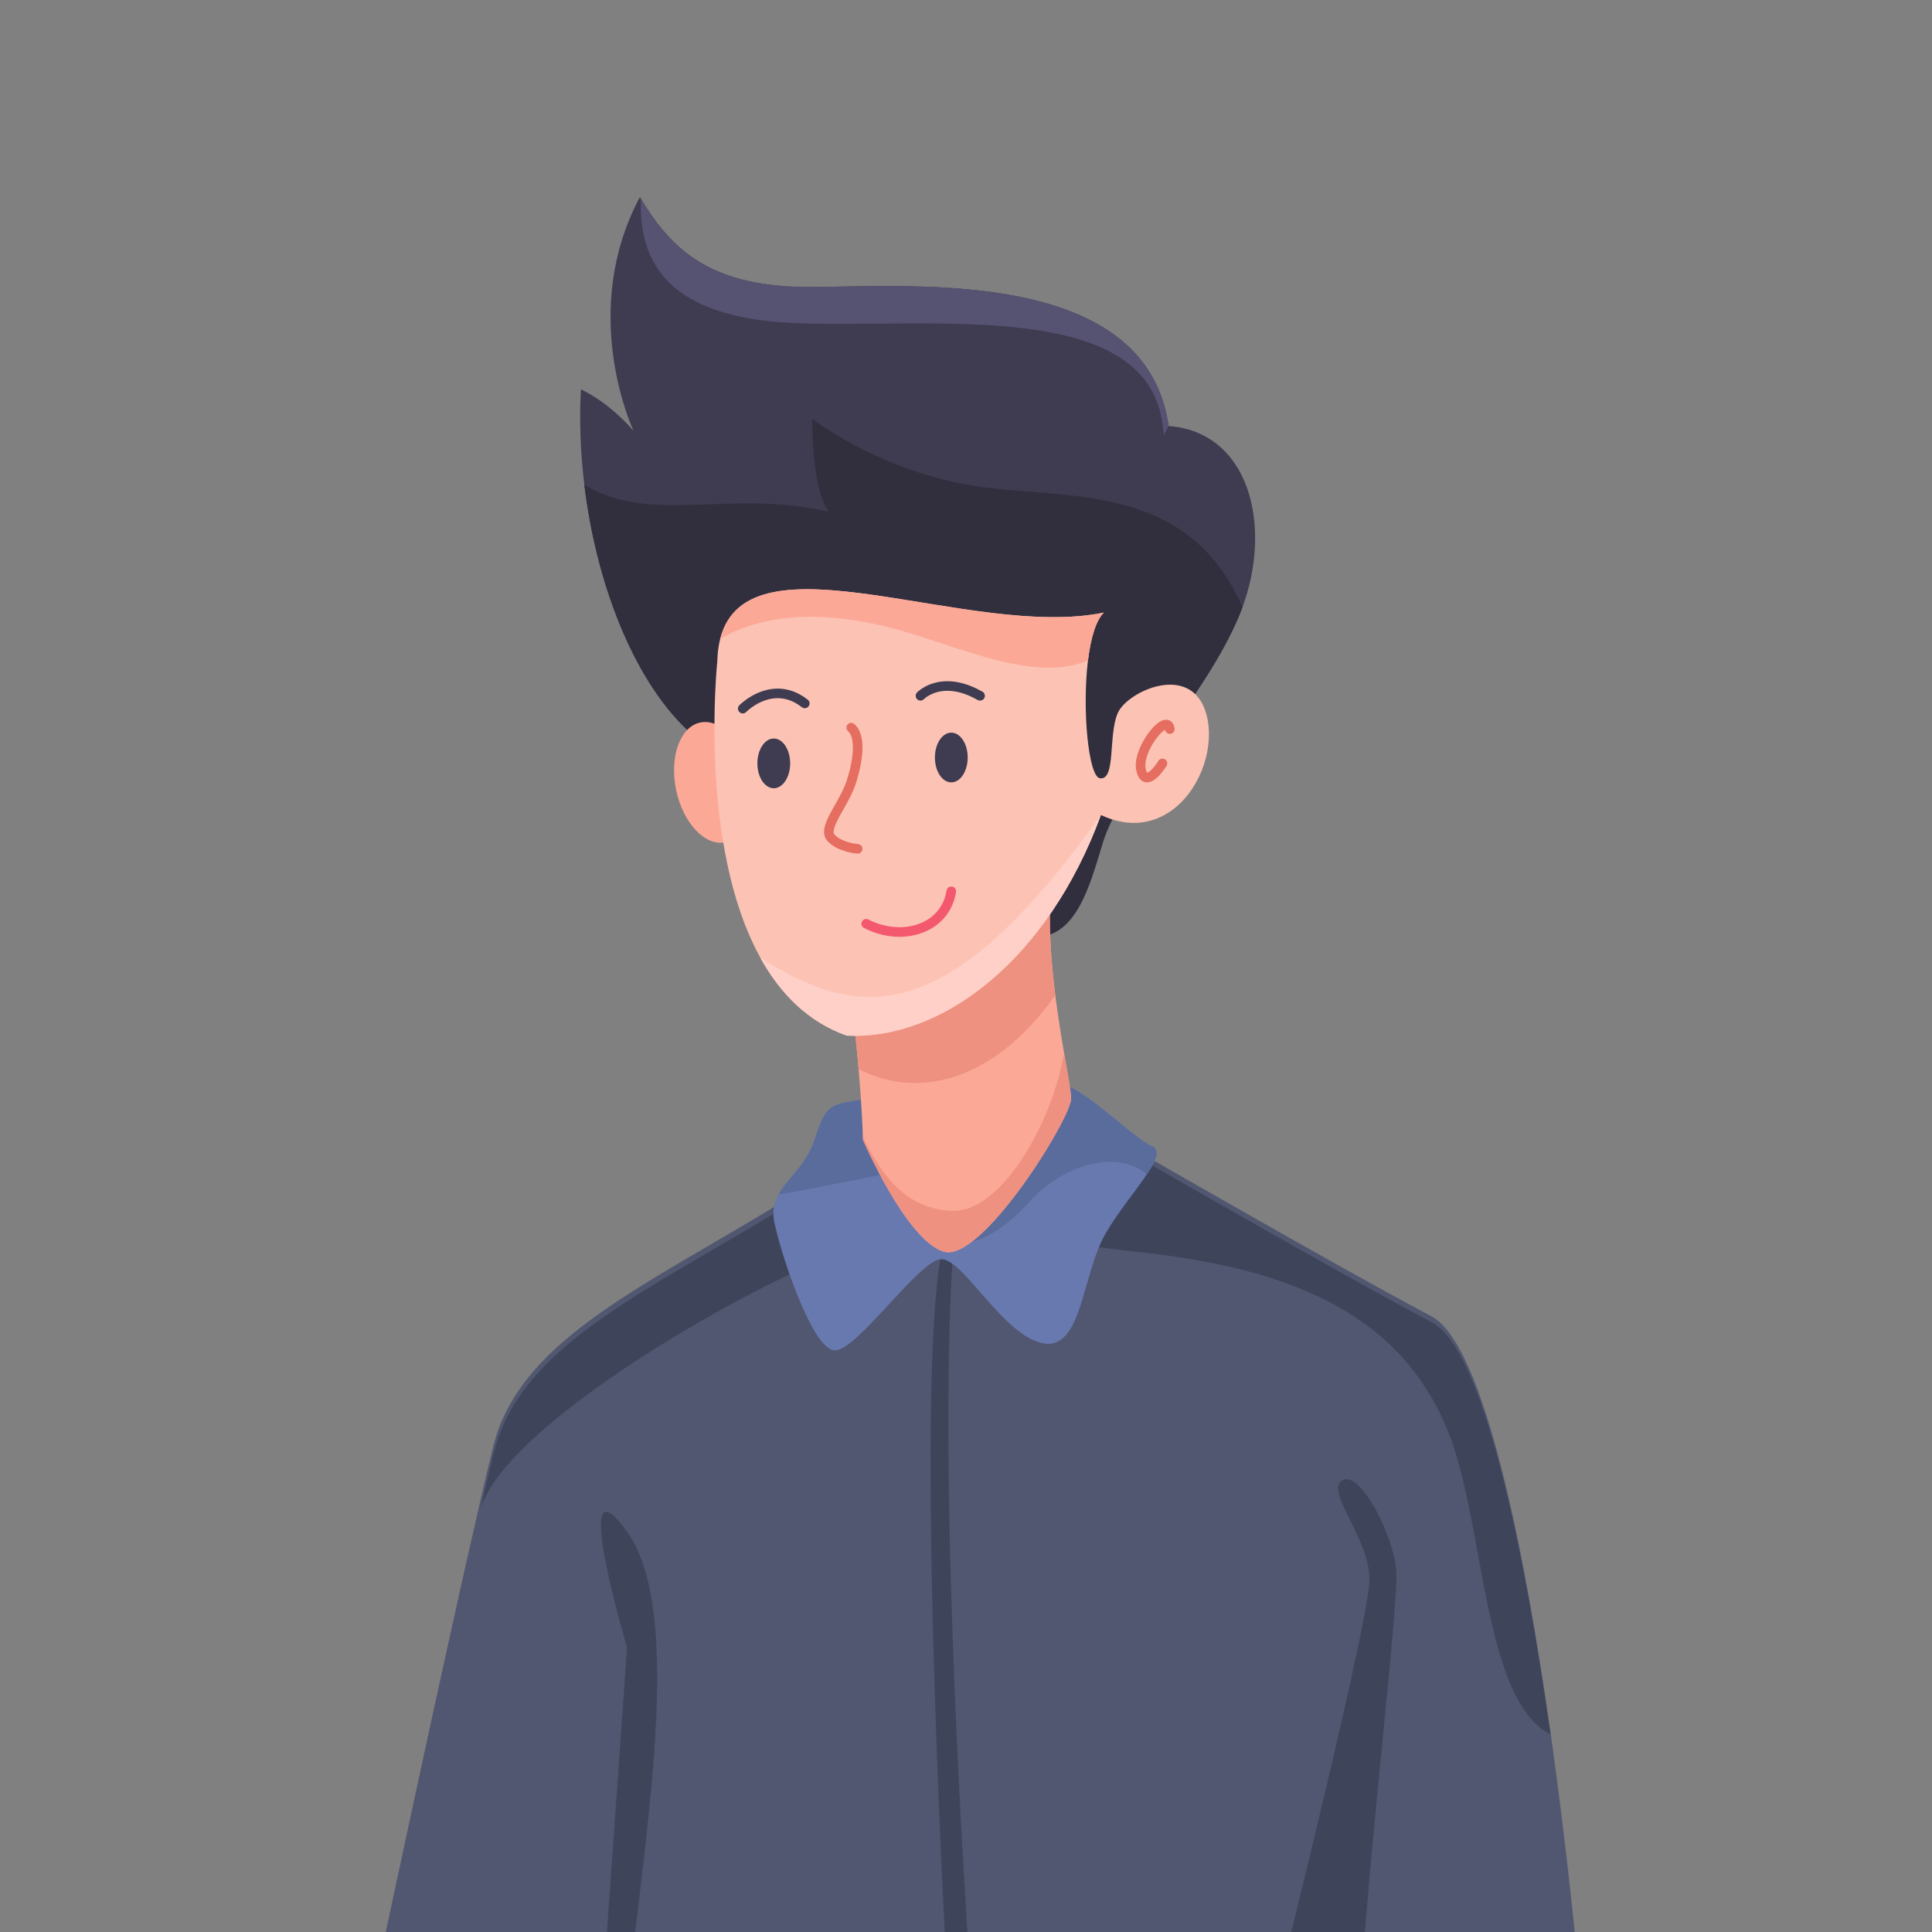 <?xml version="1.0" encoding="UTF-8" standalone="no"?>
<!DOCTYPE svg PUBLIC "-//W3C//DTD SVG 1.1//EN" "http://www.w3.org/Graphics/SVG/1.1/DTD/svg11.dtd">
<svg version="1.1" xmlns="http://www.w3.org/2000/svg" xmlns:xlink="http://www.w3.org/1999/xlink" preserveAspectRatio="xMidYMid meet" viewBox="0 0 640 640" width="640" height="640"><rect x="0" y="0" width="640" height="640" fill="#808080" stroke="none"/><defs><path d="M812.47 196.93C818.43 197.64 821.74 198.03 822.4 198.11C822.4 198.11 823.21 204.34 819.52 204C815.83 203.67 812.47 196.93 812.47 196.93" id="c9ABll9iL"></path><path d="M-28.3 736.51C-30.94 762.04 -87.21 815.8 -87.21 815.8C-91.73 816.48 -114.35 819.9 -155.06 826.04C-157.5 826.41 -158.85 826.61 -159.12 826.65C-159.12 826.65 -159.86 826.38 -161.2 825.88C-174.36 820.92 -245.2 793.3 -234.35 776.7C-222.4 758.41 -224.53 757.59 -236.14 736.17C-238.44 731.9 -239.92 728.55 -240.71 725.77C-243.95 714.51 -236.28 712.45 -228.45 697.63C-218.7 679.14 -228.47 671.05 -230.97 632.99C-231.03 631.99 -231.08 631.01 -231.07 630.05C-231.48 594.01 -194.1 577.02 -170.44 583.97C-169.13 568.43 -146.02 556.06 -112.15 562.8C-78.28 569.54 -83.6 611.85 -69.25 620.25C-54.91 628.65 -60.26 653.46 -48.08 668.55C-42.75 675.15 -37.78 684.12 -34.12 694.24C-30.98 702.84 -28.82 712.27 -28.11 721.84C-27.75 726.73 -27.8 731.65 -28.3 736.51" id="fo6sNQT0c"></path><path d="M-28.3 736.51C-30.94 762.04 -87.21 815.8 -87.21 815.8C-91.73 816.48 -114.35 819.9 -155.06 826.04C-158.75 825.94 -160.79 825.89 -161.2 825.88C-174.36 820.92 -245.2 793.3 -234.35 776.7C-222.4 758.41 -224.53 757.59 -236.14 736.17C-238.44 731.9 -239.92 728.55 -240.71 725.77C-213.33 716.16 -199.86 666.34 -199.86 666.34C-190.04 665.31 -111.47 657.08 -101.65 656.05C-101.65 656.05 -117.06 676.91 -84.75 691.25C-52.44 705.58 -41.95 689.15 -31.71 715.42C-30.78 717.81 -29.56 719.94 -28.11 721.84C-27.75 726.73 -27.8 731.65 -28.3 736.51" id="clJlHYd3m"></path><path d="M25.32 1047.17C25.32 1047.17 25.02 1047.48 24.44 1048.04C18.5 1053.86 -17.15 1087.44 -62.28 1101.01C-111.79 1115.91 -89.37 1115.11 -145.38 1095.89C-170.5 1087.27 -184.51 1075.57 -192.32 1065.28C-193.3 1064 -194.18 1062.73 -194.98 1061.49C-198.39 1056.19 -200.2 1051.45 -201.16 1048C-202.15 1044.35 -202.2 1042.13 -202.2 1042.13C-202.59 1041.25 -204.53 1036.9 -208.01 1029.06L-215.71 1011.69L-224.07 992.87L-231.77 975.51C-235.42 967.31 -237.44 962.76 -237.85 961.85C-237.85 961.85 -237.9 959.9 -238.07 956.53C-238.29 952.42 -238.66 946.16 -239.31 938.66C-239.82 932.82 -240.48 926.24 -241.36 919.33C-242.08 913.56 -242.96 907.55 -244.01 901.57C-245.16 895.05 -246.52 888.56 -248.12 882.42C-249.75 876.07 -251.67 870.1 -253.88 864.89C-258.35 854.39 -264.03 846.96 -271.25 845.6C-272.16 845.44 -244.08 785.13 -227.35 760.13C-214.28 740.57 -190.19 749.05 -167.92 754.65C-161.72 756.23 -155.65 757.56 -150.01 758.01C-148 757.5 -131.84 753.44 -129.82 752.94C-129.82 752.94 -122.02 744.97 -100.16 739.6C-91.35 737.44 -80.27 735.71 -66.51 735.07C-47.14 734.19 -28.44 784.93 -13.03 845.75C-11.57 851.54 -10.13 857.43 -8.72 863.38C-7.21 869.71 -5.75 876.11 -4.33 882.51C-3.03 888.4 -1.75 894.3 -0.51 900.19C0.85 906.61 2.15 913.02 3.42 919.36C4.6 925.34 5.76 931.25 6.87 937.07C8.12 943.6 9.31 950 10.45 956.25C11.28 960.81 12.08 965.27 12.85 969.63C13.1 971.09 13.37 972.56 13.62 973.99C14.79 980.72 15.89 987.15 16.9 993.21C17.96 999.56 18.94 1005.51 19.8 1010.96C20.99 1018.35 22 1024.82 22.81 1030.19C24.45 1040.93 25.32 1047.17 25.32 1047.17" id="d6zNKYhGn"></path><path d="M-123.06 799.97C-154.71 800.52 -166.83 780.38 -167.4 755.17C-161.21 756.73 -155.13 758.07 -149.49 758.52C-147.47 758.02 -131.33 753.96 -129.31 753.45C-129.31 753.45 -121.5 745.48 -99.64 740.11C-92.17 757.79 -93.13 799.48 -123.06 799.97" id="fYkQrE3t2"></path><path d="M-131.5 787.34C-150.51 786.06 -155.04 765.32 -155.04 765.32C-155.04 765.32 -155.43 752.04 -158.11 738.93C-159.18 733.73 -160.61 728.54 -162.53 724.21C-160 723.49 -147.33 719.88 -124.54 713.38C-121.26 712.44 -119.44 711.92 -119.07 711.82C-119.03 712.67 -118.89 713.76 -118.71 715.07C-117.98 719.92 -116.33 727.5 -114.65 734.77C-112.14 745.44 -109.54 755.5 -109.54 755.5C-109.54 755.5 -112.52 788.62 -131.5 787.34" id="a7yM5oh4L"></path><path d="M-114.65 734.77C-123.59 746.33 -136.34 747.27 -158.11 738.93C-159.18 733.73 -160.61 728.54 -162.53 724.21C-158.73 723.13 -128.34 714.46 -124.54 713.38C-122.44 713.87 -120.48 714.41 -118.71 715.07C-117.98 719.92 -116.33 727.5 -114.65 734.77" id="f1jeduIPRE"></path><path d="M-184.7 692.72C-185.39 699.44 -190.93 704.37 -197.05 703.73C-203.18 703.1 -207.59 697.14 -206.89 690.42C-206.19 683.7 -200.66 678.77 -194.53 679.41C-188.41 680.04 -184 686 -184.7 692.72" id="b3euzKCfR4"></path><path d="M-90.29 674.68C-90.98 681.4 -96.52 686.33 -102.64 685.69C-108.77 685.06 -113.18 679.1 -112.48 672.38C-111.78 665.67 -106.25 660.74 -100.12 661.37C-93.99 662.01 -89.59 667.97 -90.29 674.68" id="b2ee0DmTwJ"></path><path d="M-109.71 701.65C-115.9 715.18 -124.76 725.61 -133.75 730.98C-139.04 734.15 -144.35 735.59 -149.19 734.89C-174.42 731.25 -187.19 711.27 -193.59 693.82C-197.32 683.67 -198.89 674.37 -199.51 669.63C-199.78 667.54 -199.86 666.34 -199.86 666.34C-199.86 666.34 -183.78 659.4 -178.4 643.06C-170.18 649.74 -127.43 655.4 -103.26 644.38C-98.95 665.7 -102.48 685.81 -109.71 701.65" id="cWHc02vGV"></path><path d="M-109.71 701.65C-105.8 684.79 -103.46 664.62 -106.99 660.95C-112.54 655.19 -171.81 655.73 -171.81 655.73C-171.81 655.73 -185.28 664.88 -199.51 669.63C-199.78 667.54 -199.86 666.34 -199.86 666.34C-199.86 666.34 -183.78 659.4 -178.4 643.06C-170.18 649.74 -127.43 655.4 -103.26 644.38C-98.95 665.7 -102.48 685.81 -109.71 701.65" id="bCN6WcnCb"></path><path d="M-165.76 680.59C-165.37 683.77 -166.82 686.56 -169 686.83C-171.17 687.09 -173.24 684.72 -173.63 681.54C-174.01 678.35 -172.56 675.56 -170.39 675.3C-168.22 675.03 -166.15 677.4 -165.76 680.59" id="b2SEoxPJ99"></path><path d="M-123.04 673.1C-122.65 676.29 -124.1 679.08 -126.28 679.35C-128.45 679.61 -130.52 677.24 -130.91 674.06C-131.3 670.87 -129.85 668.08 -127.67 667.82C-125.5 667.55 -123.43 669.92 -123.04 673.1" id="a1qMG5xWD"></path><path d="M-148.94 674.39C-148.95 674.62 -148.95 674.85 -148.95 675.08C-148.96 677.1 -148.51 678.77 -147.82 680.16C-146.79 682.24 -145.25 683.67 -143.95 684.92C-143.31 685.54 -142.72 686.12 -142.26 686.69C-141.81 687.26 -141.5 687.81 -141.34 688.39C-141.22 688.87 -141.17 689.32 -141.17 689.75C-141.16 691.1 -141.71 692.28 -142.45 693.12C-143.18 693.96 -144.12 694.4 -144.68 694.38C-144.69 694.38 -144.79 694.38 -144.81 694.38C-145.3 694.32 -145.74 694.68 -145.79 695.18C-145.84 695.67 -145.49 696.11 -144.99 696.16C-144.96 696.16 -144.71 696.18 -144.68 696.18C-143.37 696.16 -142.11 695.43 -141.1 694.3C-140.1 693.18 -139.37 691.59 -139.37 689.75C-139.37 689.17 -139.44 688.56 -139.61 687.94C-139.93 686.73 -140.64 685.76 -141.44 684.9C-142.65 683.59 -144.1 682.43 -145.22 680.96C-146.33 679.47 -147.15 677.72 -147.16 675.08C-147.16 674.88 -147.15 674.68 -147.14 674.47C-147.12 673.98 -147.5 673.56 -148 673.53C-148.49 673.51 -148.91 673.89 -148.94 674.39" id="cgllwM9Qx"></path><path d="M-178.61 670.9C-178.61 670.9 -178.61 670.9 -178.61 670.89C-178.55 670.78 -177.74 669.45 -176.3 668.19C-174.86 666.92 -172.83 665.73 -170.26 665.73C-169.85 665.73 -169.41 665.76 -168.97 665.83C-168.48 665.9 -168.02 665.56 -167.95 665.07C-167.88 664.58 -168.21 664.13 -168.7 664.05C-169.24 663.97 -169.76 663.94 -170.26 663.94C-173.51 663.94 -176 665.48 -177.65 666.98C-179.29 668.48 -180.14 669.96 -180.17 670.01C-180.42 670.44 -180.27 670.99 -179.84 671.23C-179.41 671.48 -178.86 671.33 -178.61 670.9" id="a259m5XJsW"></path><path d="M-133.94 660.15L-134.17 659.96L-133.95 660.15L-133.94 660.15L-134.17 659.96C-134.04 660.08 -133.96 660.14 -133.95 660.15C-133.93 660.14 -133.48 659.62 -132.63 659.11C-131.78 658.61 -130.55 658.12 -128.93 658.12C-127.28 658.12 -125.2 658.62 -122.66 660.24C-122.24 660.51 -121.69 660.38 -121.42 659.96C-121.15 659.55 -121.28 658.99 -121.69 658.72C-124.47 656.96 -126.91 656.32 -128.93 656.32C-130.99 656.32 -132.58 656.98 -133.65 657.63C-134.72 658.29 -135.27 658.94 -135.32 659C-135.64 659.38 -135.59 659.94 -135.21 660.26C-134.83 660.58 -134.26 660.53 -133.94 660.15" id="a1FC2Ll2sX"></path><path d="M-147.55 715.35C-146.72 715.42 -145.92 715.46 -145.15 715.46C-141.02 715.46 -137.7 714.49 -135.28 713.1C-134.08 712.4 -133.1 711.6 -132.35 710.72C-131.62 709.85 -131.09 708.9 -130.92 707.84C-130.76 706.86 -131.43 705.94 -132.41 705.79C-133.39 705.63 -134.31 706.3 -134.46 707.27C-134.49 707.46 -134.66 707.9 -135.09 708.4C-135.73 709.16 -136.91 710.05 -138.6 710.72C-140.28 711.39 -142.47 711.87 -145.15 711.87C-145.82 711.87 -146.52 711.84 -147.24 711.77C-148.23 711.69 -149.1 712.42 -149.19 713.41C-149.27 714.4 -148.54 715.27 -147.55 715.35" id="bAKV26PWp"></path><path d="M-133.75 730.98C-139.04 734.15 -144.35 735.59 -149.19 734.89C-174.42 731.25 -187.19 711.27 -193.59 693.82C-188.68 696.26 -179.39 714.84 -166.52 722.64C-157.69 728 -145.35 731.78 -133.75 730.98" id="dMp4OEvzr"></path><path d="M-233.27 642.41C-232.99 646.61 -232.83 648.94 -232.8 649.41C-233.17 647.06 -233.33 644.73 -233.27 642.41" id="e23LRqJb9l"></path><path d="M-34.12 694.24C-36.99 689.2 -41.72 682.79 -48.97 677.97C-62.89 668.73 -63.99 651.68 -65.85 638.58C-67.72 625.48 -84.98 629.69 -83.94 617.36C-82.89 605.01 -92.71 577.49 -116.31 570.68C-139.92 563.84 -161.65 582.33 -166.53 594.5C-189.64 584.09 -222.37 603.79 -231.07 630.05C-231.48 594.01 -194.1 577.02 -170.44 583.97C-169.13 568.43 -146.02 556.06 -112.15 562.8C-78.28 569.54 -83.6 611.85 -69.25 620.25C-54.91 628.65 -60.26 653.46 -48.08 668.55C-42.75 675.15 -37.78 684.12 -34.12 694.24" id="a11DaZDVQG"></path><path d="M-247.6 882.93C-247.6 882.93 -247.6 882.93 -247.6 882.93C-249.24 876.58 -251.15 870.61 -253.37 865.4C-229.28 863.49 -36.6 848.17 -12.51 846.26C-11.05 852.05 -9.61 857.94 -8.2 863.9C-24.16 865.16 -103.96 871.51 -247.6 882.93" id="a17Z51DbET"></path><path d="M-240.84 919.84C-240.84 919.84 -240.84 919.84 -240.84 919.84C-241.56 914.07 -242.44 908.06 -243.5 902.08C-219.53 900.18 -27.78 884.93 -3.82 883.02C-2.51 888.91 -1.23 894.81 0.01 900.7C-16.05 901.97 -96.33 908.35 -240.84 919.84" id="aN1Mi4a3T"></path><path d="M-237.55 957.04C-237.55 957.04 -237.55 957.04 -237.55 957.04C-237.77 952.93 -238.14 946.67 -238.79 939.17C-214.52 937.24 -20.34 921.8 3.94 919.87C5.12 925.85 6.28 931.76 7.39 937.58C-8.94 938.88 -90.59 945.37 -237.55 957.04" id="a1pGbBp5Bq"></path><path d="M-223.56 993.38L-223.56 993.38L-231.25 976.02C-85.92 964.47 -5.18 958.05 10.97 956.76C11.8 961.32 12.59 965.78 13.37 970.14C13.62 971.6 13.89 973.07 14.14 974.5C-1.71 975.76 -80.94 982.05 -223.56 993.38" id="auUybn8u"></path><path d="M-207.49 1029.57L-207.49 1029.57L-215.19 1012.2C-75.63 1001.12 1.91 994.96 17.42 993.73C18.48 1000.07 19.45 1006.02 20.32 1011.47C5.13 1012.67 -70.8 1018.71 -207.49 1029.57" id="a1D8FIFhIR"></path><path d="M-191.8 1065.79C-191.8 1065.79 -191.8 1065.79 -191.8 1065.79C-192.79 1064.51 -193.67 1063.24 -194.46 1062C-197.87 1056.7 -199.69 1051.96 -200.64 1048.51C-178.25 1046.73 0.93 1032.48 23.33 1030.7C24.97 1041.44 25.84 1047.68 25.84 1047.68C25.84 1047.68 25.54 1047.99 24.96 1048.55C24.96 1048.55 24.96 1048.55 24.96 1048.55L-191.8 1065.79" id="b1oMCNtEeN"></path><path d="M1054.68 662.3C890.63 662.3 799.49 662.3 781.26 662.3C781.26 662.3 780.47 657.74 779.74 649.4C779.59 647.55 779.43 645.5 779.29 643.28C778.98 638.59 778.71 633.09 778.61 626.88C778.57 624.91 778.54 622.87 778.54 620.75C778.53 615.68 778.61 610.2 778.83 604.36C778.91 602.36 779.01 600.32 779.13 598.24C779.39 593.03 779.78 587.56 780.29 581.85C780.47 579.83 780.67 577.78 780.88 575.72C781 574.59 781.12 573.45 781.26 572.32C784.64 542.26 789.85 515.6 802.89 495.88C807.36 489.1 812.76 483.14 819.33 478.15C828.24 471.36 839.29 466.35 853.12 463.46C860.31 463.97 917.81 468.11 924.99 468.63C946.27 461.41 966.5 466.37 982.63 480.17C993.84 489.75 1003.06 503.62 1009.26 520.63C1009.96 522.56 1010.69 524.64 1011.47 526.81C1016.17 540.14 1021.94 557.7 1027.72 575.72C1028.37 577.76 1029.02 579.79 1029.68 581.85C1031.43 587.33 1033.18 592.85 1034.87 598.24C1035.52 600.31 1036.16 602.34 1036.8 604.36C1038.57 610.03 1040.29 615.53 1041.92 620.75C1042.57 622.84 1043.2 624.9 1043.82 626.88C1045.69 632.93 1047.39 638.47 1048.87 643.28C1049.55 645.47 1050.18 647.53 1050.75 649.4C1053.2 657.44 1054.68 662.3 1054.68 662.3" id="aqp4nULWd"></path><path d="M817.59 662.3C795.79 662.3 783.68 662.3 781.26 662.3C781.26 662.3 780.47 657.74 779.74 649.4C779.59 647.55 779.43 645.5 779.29 643.28C778.98 638.59 778.71 633.09 778.61 626.88C778.57 624.91 778.54 622.87 778.54 620.75C778.53 615.68 778.61 610.2 778.83 604.36C778.91 602.36 779.01 600.32 779.13 598.24C779.39 593.03 779.78 587.56 780.29 581.85C780.47 579.83 780.67 577.78 780.88 575.72C781 574.59 781.12 573.45 781.26 572.32C784.64 542.26 789.85 515.6 802.89 495.88C807.36 489.1 812.76 483.14 819.33 478.15C804.09 520.29 802.74 609.35 817.59 662.3" id="e1vH3N5zTu"></path><path d="M1054.68 662.3C1048.64 662.3 1045.29 662.3 1044.62 662.3C1031.51 642.84 1022.66 591.7 1015.28 568.58C1007.71 544.86 1005.07 523.92 1011.47 526.81C1027.13 571.26 1054.68 662.3 1054.68 662.3" id="c3KfufV8HB"></path><path d="M967.4 229.44C926.51 213.05 911.9 250.7 908.28 251.28C904.04 251.96 888.55 236.31 868.65 244.65C848.76 252.97 831.71 277.38 834.99 301.78C817.47 266.24 861.86 214.89 908.28 235.13C912.51 220.03 946.33 215.35 967.4 229.44" id="dKQAMqz08"></path><path d="M807.26 581.85C791.08 581.85 782.08 581.85 780.29 581.85C780.47 579.83 780.67 577.78 780.88 575.72C783.51 575.72 804.54 575.72 807.17 575.72C807.19 577.76 807.22 579.8 807.26 581.85" id="b25d3EVfk"></path><path d="M1029.68 581.85C1023.28 581.85 1019.72 581.85 1019.01 581.85C1018.46 579.71 1017.91 577.66 1017.38 575.72C1018.41 575.72 1026.68 575.72 1027.72 575.72C1028.37 577.76 1029.02 579.79 1029.68 581.85" id="ag6aG8mpr"></path><path d="M1036.7 604.03L1036.8 604.36L1036.7 604.03L1036.59 603.7L1036.49 603.37L1036.39 603.04L1036.49 603.37L1036.59 603.7L1036.7 604.03Z" id="aBwVebCcf"></path><path d="M808.33 604.36C790.63 604.36 780.8 604.36 778.83 604.36C778.91 602.36 779.01 600.32 779.13 598.24C782.01 598.24 805.05 598.24 807.93 598.24C808.05 600.29 808.18 602.33 808.33 604.36" id="abNrS08ex"></path><path d="M1036.8 604.36C1029.49 604.36 1025.43 604.36 1024.62 604.36C1024.11 602.3 1023.6 600.26 1023.11 598.24C1024.28 598.24 1033.69 598.24 1034.87 598.24C1035.38 599.86 1035.88 601.46 1036.38 603.04C1036.52 603.48 1036.66 603.92 1036.8 604.36" id="b8TyfDE1U"></path><path d="M887.66 627.56L887.71 627.75L888.13 629.08L888.6 630.58L888.13 629.08L887.71 627.75L887.65 627.56L887.18 626.01L886.69 624.46L886.69 624.46L887.18 626.02L887.66 627.56Z" id="fpM8SylQL"></path><path d="M810.61 626.88L778.61 626.88C778.61 626.88 778.61 626.88 778.61 626.88C778.57 624.91 778.54 622.87 778.54 620.75C781.67 620.75 806.72 620.75 809.86 620.75C810.09 622.81 810.34 624.85 810.61 626.88" id="d75j8sggg"></path><path d="M844.17 662.3C844.95 618.53 855.69 558.06 851.28 548.73C866.51 563.25 855.52 570.51 856.25 614.49C856.61 635.59 858.01 651.26 859.97 662.3C858.91 662.3 853.65 662.3 844.17 662.3" id="d1fKlunApJ"></path><path d="M1043.82 626.88C1035.86 626.88 1031.44 626.88 1030.56 626.88C1029.98 624.86 1029.41 622.81 1028.85 620.75C1030.16 620.75 1040.61 620.75 1041.92 620.75C1042.56 622.84 1043.2 624.89 1043.81 626.88" id="a1RhSEspqC"></path><path d="M1035.86 643.6L1035.92 643.75L1035.98 643.91L1036.04 644.07L1036.09 644.23L1036.15 644.39L1036.21 644.54L1036.26 644.7L1036.32 644.86L1036.38 645.01L1036.44 645.17L1036.5 645.33L1036.55 645.48L1036.61 645.64L1036.67 645.79L1036.73 645.95L1036.79 646.1L1036.84 646.25L1036.9 646.41L1036.96 646.56L1037.02 646.71L1037.08 646.87L1037.14 647.02L1037.19 647.17L1037.25 647.32L1037.31 647.47L1037.37 647.62L1037.43 647.77L1037.49 647.92L1037.55 648.07L1037.61 648.22L1037.66 648.37L1037.72 648.52L1037.78 648.67L1037.84 648.82L1037.9 648.96L1037.96 649.11L1038.02 649.26L1038.08 649.4L814.44 649.4L814.41 649.25L814.38 649.1L814.34 648.95L814.31 648.8L814.28 648.65L814.25 648.5L814.22 648.35L814.18 648.2L814.15 648.04L814.12 647.89L814.09 647.74L814.06 647.59L814.03 647.44L814 647.28L813.97 647.13L813.94 646.98L813.9 646.83L813.87 646.67L813.84 646.52L813.81 646.37L813.78 646.21L813.75 646.06L813.72 645.91L813.69 645.75L813.66 645.6L813.63 645.44L813.6 645.29L813.57 645.14L813.54 644.98L813.51 644.83L813.48 644.67L813.45 644.52L813.42 644.36L813.39 644.21L813.36 644.05L813.33 643.9L813.3 643.74L813.27 643.59L813.24 643.43L813.21 643.28L1035.75 643.28L1035.81 643.44L1035.86 643.6Z" id="avppNmLVf"></path><path d="M1019.01 581.85C891.96 581.85 821.38 581.85 807.26 581.85C807.22 579.8 807.19 577.76 807.17 575.72C828.19 575.72 996.36 575.72 1017.38 575.72C1017.91 577.66 1018.46 579.71 1019.01 581.85" id="g2AKHEm7bo"></path><path d="M982.63 480.17C962.7 479.52 942.68 496.02 917.97 503.39C881.46 514.27 854.94 477.1 847.68 473.01C842.06 469.85 826.59 475.9 802.89 495.88C813.44 479.89 829.12 468.47 853.12 463.46C860.31 463.97 917.81 468.11 924.99 468.63C946.27 461.41 966.5 466.37 982.63 480.17" id="g1aTLvAaO4"></path><path d="M903.26 494.44C883.04 493.27 864.73 482.05 856.4 472.24C855.02 470.62 853.92 469.05 853.12 467.57C847.46 457.02 855.4 456.69 869.01 442.74C873.36 442.74 908.17 442.74 912.53 442.74C912.53 442.74 921.77 454 929.03 463.06C932.09 466.88 934.81 470.32 936.33 472.33C941.43 479.13 926.81 495.8 903.26 494.44" id="e1awjIdtTz"></path><path d="M929.03 463.06C924.15 491.94 895.6 479.68 885.31 474.21C876.55 469.53 868.02 467.45 856.4 472.24C855.02 470.62 853.92 469.05 853.12 467.57C847.46 457.02 855.4 456.69 869.01 442.74C873.36 442.74 908.17 442.74 912.53 442.74C912.53 442.74 921.77 454 929.03 463.06" id="b3xymU4Hf0"></path><path d="M1006.73 326.61C998.05 348.71 971.03 346.16 971.03 346.16C965.42 347.32 937.38 353.1 886.91 363.5L879.2 381.19L871.03 383.68L859.7 378.24C851.6 368.03 847.11 362.36 846.21 361.23C834.24 363.13 812.24 330.5 824.03 311.17C826.32 307.43 829.86 304.18 834.99 301.78C817.47 266.24 861.86 214.89 908.28 235.13C912.51 220.03 946.33 215.35 967.4 229.44C979.35 237.43 987.2 251.46 983.27 273.05C988.9 271.93 994.3 274.94 998.71 280.27C1007.71 291.15 1012.55 311.76 1006.73 326.61" id="b1jKycy81I"></path><path d="M1006.73 326.61C998.05 348.71 971.03 346.16 971.03 346.16C965.42 347.32 937.38 353.1 886.91 363.5L879.2 381.19L871.03 383.68L859.7 378.24C851.6 368.03 847.11 362.36 846.21 361.23C834.24 363.13 812.24 330.5 824.03 311.17C836.72 336.44 861.51 322.85 861.51 322.85C861.51 322.85 879.2 331.35 894.61 324.64C910.04 317.94 912.53 288.81 912.53 288.81C912.53 288.81 977.58 315.11 998.71 280.27C1007.71 291.15 1012.55 311.76 1006.73 326.61" id="imkoNhGXf"></path><path d="M924.13 458.45C924.5 461.61 924.99 463.48 924.99 463.48C924.99 463.48 921.37 476.64 908.28 475.96C895.2 475.29 868.54 460.09 867.64 453.97C867.48 452.91 867.65 450.98 868.04 448.42C868.96 442.19 871.14 432.26 872.91 422.39C874.59 412.95 875.9 403.56 875.35 397.51C881.18 399.78 927.79 417.91 933.61 420.18C928.87 426.75 926.29 433.58 924.97 439.81C923.36 447.41 923.62 454.13 924.13 458.45" id="b4ZerFyCE"></path><path d="M933.61 420.18C928.87 426.75 926.29 433.58 924.97 439.81C911.54 441.52 894.69 434.87 872.91 422.39C874.59 412.95 875.9 403.56 875.35 397.51C879.23 399.02 898.65 406.58 933.61 420.18" id="eiloSR02J"></path><path d="M931.57 431.18C920.31 431.21 910.49 428.33 902.14 424.03C878.41 411.84 866.51 388.33 866.51 388.33C866.51 388.33 847.56 395.82 844.51 375.41C841.45 355.01 858.9 349 863.22 355.57C863.22 355.57 868.09 381.19 871.94 381.19C875.8 381.19 871.38 360.79 875.12 348.32C891.89 360.44 912.98 340.83 911.05 327.57C920.92 336.64 937.58 331.76 942.11 318.04C945.29 335.73 972.39 342.19 972.39 342.19C972.39 342.19 972.4 342.59 972.4 343.34C972.52 353.73 971.97 431.08 931.57 431.18" id="am8YwBV4w"></path><path d="M972.4 343.34C954.12 341.85 943.81 329.3 943.81 329.3C943.81 329.3 939.06 339.7 915.74 336.98C909.76 365.21 887.02 361.8 887.02 361.8C887.02 361.8 875.11 389.78 902.14 424.03C878.41 411.84 866.51 388.33 866.51 388.33C866.51 388.33 847.56 395.82 844.51 375.41C841.45 355.01 858.9 349 863.22 355.57C863.22 355.57 868.09 381.19 871.94 381.19C875.8 381.19 871.38 360.79 875.12 348.32C891.89 360.44 912.98 340.83 911.05 327.57C920.92 336.64 937.58 331.76 942.11 318.04C945.29 335.73 972.39 342.19 972.39 342.19C972.39 342.19 972.4 342.59 972.4 343.34" id="fOqT8p6do"></path><path d="M920.69 369.23C920.69 372.8 918.86 375.69 916.61 375.69C914.35 375.69 912.53 372.8 912.53 369.23C912.53 365.66 914.35 362.77 916.61 362.77C918.86 362.77 920.69 365.66 920.69 369.23" id="eTnrxE3Xw"></path><path d="M961.5 369.23C961.5 372.8 959.67 375.69 957.42 375.69C955.16 375.69 953.34 372.8 953.34 369.23C953.34 365.66 955.16 362.77 957.42 362.77C959.67 362.77 961.5 365.66 961.5 369.23" id="aKJHnPco"></path><path d="M909.21 356.98L909.13 356.89L909.21 356.98L909.21 356.98L909.13 356.89C909.18 356.94 909.2 356.97 909.21 356.98C909.25 356.93 910.1 356.14 911.48 355.39C912.88 354.63 914.79 353.91 917.03 353.91C918.69 353.91 920.53 354.29 922.55 355.38C923.2 355.73 924 355.49 924.35 354.84C924.7 354.2 924.46 353.39 923.81 353.04C921.42 351.74 919.11 351.24 917.03 351.24C914.13 351.25 911.72 352.2 910.05 353.14C908.37 354.08 907.41 355.01 907.35 355.07C906.82 355.58 906.81 356.43 907.33 356.95C907.84 357.48 908.68 357.49 909.21 356.98" id="a3ujLBzhK"></path><path d="M965.8 355.07C965.74 355.01 964.78 354.08 963.1 353.14C961.43 352.2 959.02 351.25 956.12 351.24C954.04 351.24 951.73 351.74 949.33 353.04C948.69 353.39 948.45 354.2 948.8 354.84C949.14 355.49 949.95 355.73 950.6 355.38C952.62 354.29 954.46 353.91 956.12 353.91C958.43 353.91 960.4 354.68 961.8 355.46C962.5 355.85 963.05 356.24 963.42 356.53C963.6 356.68 963.74 356.8 963.83 356.87C963.83 356.88 963.86 356.91 963.92 356.96L963.94 356.98L964.02 356.89L963.94 356.98L963.94 356.98L964.02 356.89C963.97 356.94 963.95 356.97 963.94 356.98C964.47 357.49 965.31 357.48 965.82 356.95C966.34 356.43 966.33 355.58 965.8 355.07" id="cuymtu6OV"></path><path d="M938.4 360.73C938.39 361.04 938.38 361.35 938.38 361.65C938.38 366.48 939.97 370.05 941.45 372.96C942.2 374.42 942.91 375.73 943.42 376.96C943.93 378.19 944.23 379.33 944.23 380.51C944.23 381.34 944.08 382.22 943.7 383.21C942.76 385.68 941.74 386.99 940.91 387.66C940.08 388.33 939.45 388.42 939 388.43C938.79 388.43 938.63 388.4 938.53 388.38C938.53 388.38 938.49 388.37 938.44 388.35L938.43 388.35L938.14 389.08L938.46 388.36L938.43 388.35L938.14 389.08C938.33 388.65 938.44 388.41 938.46 388.36C937.79 388.06 937 388.36 936.7 389.04C936.4 389.71 936.71 390.5 937.38 390.8C937.5 390.85 938.09 391.09 939 391.09C939.97 391.1 941.31 390.78 942.6 389.72C943.89 388.66 945.13 386.93 946.19 384.16C946.68 382.89 946.9 381.67 946.9 380.51C946.9 378.86 946.47 377.36 945.88 375.94C945 373.82 943.77 371.83 942.79 369.58C941.81 367.33 941.05 364.83 941.05 361.65C941.05 361.38 941.05 361.11 941.06 360.84C941.09 360.1 940.52 359.48 939.79 359.45C939.05 359.42 938.43 360 938.4 360.73" id="a1K2ZYKPG5"></path><path d="M918.13 404.55C920.75 410.02 925.46 412.75 929.95 412.75C933.59 412.75 937.1 410.93 939.07 407.54C939.44 406.9 939.22 406.08 938.59 405.72C937.95 405.34 937.14 405.56 936.77 406.2C935.28 408.75 932.73 410.07 929.95 410.08C926.53 410.07 922.78 408.06 920.53 403.4C920.21 402.73 919.41 402.46 918.75 402.78C918.09 403.09 917.81 403.89 918.13 404.55" id="ce1eOc3UX"></path><path d="M854.42 369.56C854.73 368.34 855.13 367.52 855.46 367.09C855.62 366.88 855.76 366.77 855.85 366.72C855.86 366.71 855.97 366.67 855.98 366.67C856 366.67 856.1 366.67 856.33 366.88C856.67 367.17 857.14 367.91 857.47 369.03C857.81 370.16 858.04 371.65 858.04 373.43C858.04 373.62 858.03 373.82 858.03 374.01C857.99 375.65 857.74 376.62 857.53 377.01C857.42 377.2 857.35 377.25 857.35 377.25C857.35 377.25 857.36 377.26 857.38 377.29L857.36 377.24L857.35 377.25L857.38 377.29L857.36 377.24L857.37 377.27L857.37 377.24L857.36 377.24L857.37 377.27L857.37 377.24C857.36 377.24 857.36 377.24 857.35 377.24C857.31 377.25 857.09 377.2 856.82 377.05C856.4 376.82 855.9 376.38 855.54 376.02C855.36 375.83 855.21 375.67 855.11 375.55C855.1 375.54 855.06 375.49 854.99 375.41L854.97 375.38C854.96 375.38 854.96 375.37 854.96 375.37C854.5 374.8 853.67 374.7 853.09 375.16C852.51 375.62 852.42 376.45 852.87 377.03C852.9 377.07 853.41 377.7 854.17 378.38C854.55 378.72 854.99 379.07 855.51 379.37C856.02 379.65 856.62 379.9 857.35 379.91C857.84 379.91 858.38 379.77 858.83 379.47C859.52 379 859.95 378.28 860.23 377.42C860.5 376.54 860.65 375.47 860.69 374.08C860.7 373.86 860.7 373.65 860.7 373.43C860.7 370.76 860.27 368.57 859.53 366.94C859.15 366.12 858.7 365.44 858.13 364.91C857.56 364.39 856.82 364.01 855.98 364.01C855.46 364 854.94 364.16 854.5 364.42C853.83 364.82 853.32 365.41 852.89 366.16C852.46 366.9 852.11 367.81 851.83 368.9C851.65 369.61 852.08 370.34 852.79 370.52C853.51 370.7 854.23 370.27 854.42 369.56" id="a32W8mWABi"></path><path d="M924.99 463.48C924.99 463.48 921.37 476.64 908.28 475.96C895.2 475.29 868.54 460.09 867.64 453.97C867.48 452.91 867.65 450.98 868.04 448.42C885.89 463.98 907.53 475.9 924.13 458.45C924.5 461.61 924.99 463.48 924.99 463.48" id="bVZd9Lqqn"></path><path d="M814.44 649.4L779.74 649.4C779.74 649.4 779.74 649.4 779.74 649.4C779.59 647.55 779.43 645.5 779.29 643.28C782.68 643.28 809.82 643.28 813.21 643.28C813.6 645.35 814.01 647.4 814.44 649.4" id="a2O7mLl0oj"></path><path d="M1050.75 649.4C1043.15 649.4 1038.92 649.4 1038.08 649.4C1037.29 647.45 1036.51 645.4 1035.75 643.28C1037.06 643.28 1047.56 643.28 1048.87 643.28C1048.87 643.29 1048.88 643.3 1048.88 643.32C1049.54 645.47 1050.16 647.48 1050.72 649.32C1050.73 649.35 1050.74 649.38 1050.75 649.4" id="a2uYmO8urk"></path><path d="M1015.28 662.3C1002.26 662.3 995.03 662.3 993.58 662.3C990.81 620.67 991.65 551.01 991.65 551.01C991.65 551.01 1000.72 578.46 1004.35 620.38C1005.79 637.07 1010.34 651.27 1015.28 662.3" id="e1F5Y6413z"></path><path d="M522.78 651.59C284.31 651.59 151.82 651.59 125.32 651.59C125.32 651.59 146.86 550.16 158.86 498.28C160.63 490.59 162.19 484 163.45 478.98C173.18 440.05 222.67 422.6 274.36 388.53C283.67 387.27 358.15 377.22 367.46 375.97C367.46 375.97 443.29 419.76 474.11 436C491.81 445.3 505.21 514.93 513.44 572.57C519.54 615.38 522.78 651.59 522.78 651.59" id="bCsscAS5c"></path><path d="M321.37 653.61C316.72 653.61 314.13 653.61 313.62 653.61C311.04 604.7 304.28 460.5 311.47 417.13C311.99 415.72 316.16 404.39 316.68 402.98C309.96 471.24 318.51 611.34 321.37 653.61" id="d5qDu37yiR"></path><path d="M513.64 574.6C490.4 562.61 492.08 502.02 478.64 471.68C464.05 438.69 433.75 420.85 377.82 414.84C321.88 408.82 323.88 398.85 286.94 411.46C250 424.06 166.85 471.79 159.05 500.31C160.83 492.62 162.39 486.03 163.65 481.01C173.38 442.07 222.86 424.63 274.55 390.56C283.86 389.3 358.35 379.25 367.66 377.99C367.66 377.99 443.49 421.79 474.31 438.02C492 447.33 505.41 516.95 513.64 574.6" id="czUnlDHt"></path><path d="M379.94 388.97C376.35 394.34 370.45 401.36 366.23 408.62C358.32 422.2 358.52 447.95 345.13 444.91C331.76 441.86 318.78 416.32 311.47 417.13C304.18 417.94 283.89 447.35 276.6 447.35C269.3 447.35 258.96 416.51 256.52 404.96C255.73 401.22 256.45 398.31 257.89 395.69C260.91 390.21 267.17 385.87 269.9 377.39C273.97 364.81 275.17 366.03 288.56 363.79C291.89 363.67 318.49 362.7 321.81 362.58C321.81 362.58 340.48 360.96 348.18 358.77C355.89 356.58 374.95 376.97 381.44 379.61C384.46 380.83 383.08 384.27 379.94 388.97" id="aTbMAR4vp"></path><path d="M379.94 388.97C368.99 380.23 351.42 386.55 340.87 398.23C328.1 412.4 319.65 411.45 319.65 411.45C319.65 411.45 333.98 394.21 328.71 386.92C324.27 380.76 285.42 391.18 257.89 395.69C260.91 390.21 267.17 385.87 269.9 377.39C273.97 364.81 275.17 366.03 288.56 363.79C291.89 363.67 318.49 362.7 321.81 362.58C321.81 362.58 340.48 360.96 348.18 358.77C355.89 356.58 374.95 376.97 381.44 379.61C384.46 380.83 383.08 384.27 379.94 388.97" id="c9e5vF6zTI"></path><path d="M411.59 201.14C411.29 201.97 410.97 202.78 410.64 203.59C399.28 231.17 371.29 259.16 365.21 279.44C359.13 299.71 353.04 322.03 324.66 303.36C315.37 297.56 241.06 251.17 231.78 245.37C211.57 229.51 197.8 195.52 193.57 160.59C192.29 149.98 191.87 139.27 192.44 128.96C202.26 133.68 209.43 142.19 209.87 142.72C209.27 141.43 191.73 103.16 211.98 65.29C212.09 65.47 212.19 65.64 212.3 65.82C222.31 82.55 234.51 93.3 261.39 94.9C288.56 96.52 379 83.94 387.12 141.13C413.88 143.1 421.55 174.11 411.59 201.14" id="aDrirMu5x"></path><path d="M411.59 201.14C411.29 201.97 410.97 202.78 410.64 203.59C399.28 231.17 371.29 259.16 365.21 279.44C359.13 299.71 353.04 322.03 324.66 303.36C315.37 297.56 241.06 251.17 231.78 245.37C211.57 229.51 197.8 195.52 193.57 160.59C215.99 174.08 241.1 161.83 274.55 169.53C268.69 161.42 269.09 138.7 269.09 138.7C269.09 138.7 289.28 154.92 320.56 160.6C350.31 166.01 392.85 158.08 411.59 201.14" id="d174a5Wtf3"></path><path d="M248.28 256.63C250.57 267.59 246.99 277.6 240.28 279.01C233.57 280.41 226.27 272.67 223.98 261.71C221.69 250.76 225.27 240.74 231.98 239.34C238.7 237.94 245.99 245.68 248.28 256.63" id="crMoyZiQF"></path><path d="M354.81 364.06C354.54 370.83 325.07 418.42 312.63 414.62C300.19 410.84 285.86 377.58 285.86 377.58C285.86 377.58 285.86 377.29 285.83 376.72C285.77 374.23 285.48 366.38 284.42 354.13C283.93 348.3 283.24 341.49 282.34 333.78C289.21 328.35 344.16 284.87 351.02 279.44C346.42 293.26 347.45 312.78 349.58 329.67C350.47 336.71 351.55 343.28 352.49 348.81C353.82 356.48 354.88 362.11 354.81 364.06" id="a5XJJpNQ"></path><path d="M349.58 329.67C328.91 358.85 303.59 364.12 284.42 354.13C283.93 348.3 283.24 341.49 282.34 333.78C289.21 328.35 344.16 284.87 351.02 279.44C346.42 293.26 347.45 312.78 349.58 329.67" id="aU98Rjd0t"></path><path d="M389.21 267.64C382.99 272.67 374.5 274.58 364.69 269.99C347.21 317.64 312.27 344.65 280.5 343.06C267.58 338.5 258.4 329.05 251.89 317.28C231.17 279.85 237.61 219.16 237.61 219.16C237.67 216.36 238 213.87 238.57 211.64C247.85 175.17 321.35 212.09 365.69 202.92C362.97 205.54 361.29 211.6 360.41 218.76C358.4 235.11 360.59 257.25 364.34 257.81C369.75 258.62 367.04 243.48 370.29 236.17C373.53 228.88 394.87 219.16 399.63 236.63C402.43 246.89 398.11 260.46 389.21 267.64" id="d1CaqLeJKD"></path><path d="M389.09 241.3C388.99 240.59 388.79 239.92 388.3 239.34C388.05 239.05 387.73 238.8 387.38 238.64C387.02 238.48 386.64 238.42 386.3 238.42C385.56 238.43 384.96 238.67 384.4 238.97C383.43 239.52 382.52 240.34 381.61 241.36C380.26 242.89 378.95 244.86 377.95 246.98C376.95 249.11 376.24 251.37 376.23 253.56C376.23 254.21 376.29 254.85 376.45 255.47C376.71 256.53 377.06 257.38 377.64 258.07C377.94 258.41 378.3 258.7 378.71 258.89C379.12 259.09 379.57 259.18 379.99 259.18C380.55 259.18 381.05 259.03 381.49 258.84C382.25 258.49 382.88 257.99 383.45 257.46C385.14 255.85 386.4 253.76 386.44 253.7C386.9 252.95 386.67 251.98 385.92 251.52C385.17 251.06 384.19 251.29 383.73 252.04C383.73 252.04 383.71 252.07 383.71 252.08C383.57 252.3 382.85 253.41 381.98 254.4C381.55 254.9 381.07 255.36 380.67 255.65C380.47 255.79 380.29 255.89 380.17 255.95C380.16 255.95 380.11 255.97 380.03 255.99L379.99 256L379.99 256.19L380.07 256.02L379.99 256L379.99 256.19L380.07 256.02L380.02 256.13L380.09 256.03L380.07 256.02L380.02 256.13L380.09 256.03C380.06 256 380.05 255.99 380.04 255.98C379.94 255.88 379.71 255.48 379.54 254.73C379.45 254.38 379.41 253.99 379.41 253.56C379.4 252.44 379.71 251.06 380.25 249.66C381.06 247.55 382.37 245.39 383.67 243.84C384.32 243.07 384.96 242.44 385.48 242.06C385.74 241.86 385.97 241.73 386.12 241.66C386.13 241.66 386.19 241.64 386.29 241.6L386.31 241.6L386.3 241.47L386.3 241.6L386.31 241.6L386.3 241.47L386.3 241.6L386.3 241.08L386.09 241.55L386.3 241.6L386.3 241.08L386.09 241.55L386.28 241.12L385.86 241.36L386.09 241.55L386.28 241.12C386.03 241.27 385.89 241.35 385.86 241.36C385.86 241.36 385.91 241.48 385.95 241.73C386.07 242.6 386.87 243.21 387.74 243.09C388.61 242.97 389.22 242.17 389.09 241.3" id="j2boLyZxKe"></path><path d="M280.93 242.24C281.41 242.65 281.81 243.29 282.1 244.21C282.38 245.13 282.53 246.3 282.53 247.65C282.53 250.74 281.74 254.7 280.47 258.6C279.54 261.49 277.74 264.58 276.12 267.45C275.32 268.89 274.56 270.28 273.98 271.61C273.4 272.95 272.98 274.22 272.97 275.56C272.96 276.62 273.31 277.77 274.13 278.63C275.98 280.59 278.44 281.56 280.42 282.12C282.4 282.66 283.94 282.77 284.01 282.78C284.88 282.84 285.64 282.18 285.7 281.3C285.77 280.43 285.11 279.67 284.23 279.61C284.23 279.61 284.2 279.6 284.19 279.6C283.94 279.58 282.55 279.44 280.95 278.96C279.35 278.49 277.56 277.66 276.45 276.46C276.24 276.22 276.16 276.04 276.15 275.56C276.14 274.97 276.39 274.01 276.89 272.88C277.63 271.16 278.87 269.06 280.13 266.8C281.39 264.54 282.67 262.1 283.49 259.58C284.83 255.45 285.7 251.26 285.71 247.65C285.71 246.07 285.54 244.6 285.13 243.28C284.73 241.95 284.06 240.75 283.03 239.85C282.36 239.27 281.36 239.33 280.78 240C280.21 240.65 280.27 241.66 280.93 242.24" id="a1RBUZPoOu"></path><path d="M320.56 250.94C320.56 255.49 318.13 259.17 315.13 259.17C312.13 259.17 309.7 255.49 309.7 250.94C309.7 246.38 312.13 242.7 315.13 242.7C318.13 242.7 320.56 246.38 320.56 250.94" id="cv0G4wm00"></path><path d="M261.75 252.88C261.75 257.43 259.32 261.12 256.32 261.12C253.32 261.12 250.89 257.43 250.89 252.88C250.89 248.33 253.32 244.64 256.32 244.64C259.32 244.64 261.75 248.33 261.75 252.88" id="bSDNZwZU0"></path><path d="M306.07 231.59C306.08 231.59 306.08 231.59 306.08 231.59C306.17 231.49 306.89 230.8 308.19 230.14C309.5 229.48 311.37 228.84 313.83 228.84C316.46 228.84 319.79 229.56 323.87 231.88C324.63 232.31 325.61 232.04 326.04 231.28C326.47 230.52 326.21 229.55 325.44 229.12C320.96 226.57 317.05 225.66 313.83 225.66C310.61 225.66 308.11 226.56 306.43 227.48C304.74 228.39 303.85 229.31 303.77 229.41C303.16 230.04 303.19 231.05 303.83 231.65C304.47 232.25 305.47 232.22 306.07 231.59" id="f1OnJiWv4"></path><path d="M247.18 235.86C247.18 235.85 247.18 235.85 247.18 235.85C247.27 235.77 248.46 234.59 250.34 233.46C252.23 232.33 254.79 231.27 257.62 231.28C260.05 231.29 262.72 232.01 265.62 234.27C266.31 234.81 267.3 234.69 267.85 234C268.39 233.31 268.27 232.31 267.57 231.77C264.18 229.11 260.72 228.09 257.62 228.1C253.88 228.11 250.72 229.51 248.5 230.87C246.28 232.23 244.97 233.58 244.9 233.64C244.29 234.27 244.31 235.28 244.94 235.89C245.57 236.5 246.57 236.49 247.18 235.86" id="c9mM9itNU"></path><path d="M286.21 307.41C290 309.37 294.05 310.33 297.95 310.33C302.42 310.33 306.7 309.06 310.09 306.56C313.48 304.06 315.94 300.28 316.7 295.51C316.84 294.64 316.25 293.82 315.38 293.68C314.52 293.54 313.7 294.13 313.56 295C312.91 298.99 310.96 301.95 308.2 304.01C305.43 306.05 301.82 307.15 297.95 307.15C294.57 307.15 291.01 306.32 287.67 304.59C286.89 304.19 285.93 304.49 285.53 305.27C285.12 306.05 285.43 307.01 286.21 307.41" id="b4dKlrkFgL"></path><path d="M365.69 202.92C362.97 205.54 361.29 211.6 360.41 218.76C342.67 226.48 317.13 213.87 296.4 208.32C275.03 202.62 254.54 202.45 238.57 211.64C247.85 175.17 321.35 212.09 365.69 202.92" id="ijGLJMahN"></path><path d="M364.69 269.99C347.21 317.64 312.27 344.65 280.5 343.06C267.58 338.5 258.4 329.05 251.89 317.28C286.58 339.42 315.44 338.88 364.69 269.99" id="bkhxg5Mwe"></path><path d="M354.81 364.06C354.54 370.83 325.07 418.42 312.63 414.62C300.19 410.84 285.86 377.58 285.86 377.58C285.86 377.58 285.86 377.29 285.83 376.72C292.54 390.21 300.35 400.29 315.12 401.1C331.49 402.01 348.5 372.24 352.49 348.81C353.82 356.48 354.88 362.11 354.81 364.06" id="d7dTbubII9"></path><path d="M208.84 653.61L200.09 653.61C204.66 588.91 207.2 552.96 207.71 545.77C207.71 545.77 188.25 480.32 207.71 507.37C225.95 532.7 214.78 600.67 208.84 653.61" id="c8OEMv6mp"></path><path d="M424.38 653.61C440.46 653.61 449.39 653.61 451.18 653.61C454.12 607.86 463.33 531.2 462.55 520.35C461.74 509 450.8 487.09 444.72 490.33C438.63 493.59 453.28 509 453.66 522.78C453.94 532.85 434.74 611.83 424.38 653.61" id="e2d7nb3Fsl"></path><path d="M387.12 141.13C386.54 142.16 386.02 143.18 385.56 144.16C385.43 142.94 385.27 141.65 385.08 140.32C379.41 98.96 309.25 108.69 264.23 107.07C222.53 105.56 211.46 88.06 212.3 65.82C222.31 82.55 234.51 93.3 261.39 94.9C288.56 96.52 379 83.94 387.12 141.13" id="hw2EV0y9P"></path></defs><g><g><g><use xlink:href="#c9ABll9iL" opacity="1" fill="#ffffff" fill-opacity="1"></use><g><use xlink:href="#c9ABll9iL" opacity="1" fill-opacity="0" stroke="#000000" stroke-width="1" stroke-opacity="0"></use></g></g><g><use xlink:href="#fo6sNQT0c" opacity="1" fill="#935755" fill-opacity="1"></use><g><use xlink:href="#fo6sNQT0c" opacity="1" fill-opacity="0" stroke="#000000" stroke-width="1" stroke-opacity="0"></use></g></g><g><use xlink:href="#clJlHYd3m" opacity="1" fill="#7f4646" fill-opacity="1"></use><g><use xlink:href="#clJlHYd3m" opacity="1" fill-opacity="0" stroke="#000000" stroke-width="1" stroke-opacity="0"></use></g></g><g><use xlink:href="#d6zNKYhGn" opacity="1" fill="#ce6f2e" fill-opacity="1"></use><g><use xlink:href="#d6zNKYhGn" opacity="1" fill-opacity="0" stroke="#000000" stroke-width="1" stroke-opacity="0"></use></g></g><g><use xlink:href="#fYkQrE3t2" opacity="1" fill="#87491f" fill-opacity="1"></use><g><use xlink:href="#fYkQrE3t2" opacity="1" fill-opacity="0" stroke="#000000" stroke-width="1" stroke-opacity="0"></use></g></g><g><use xlink:href="#a7yM5oh4L" opacity="1" fill="#fca897" fill-opacity="1"></use><g><use xlink:href="#a7yM5oh4L" opacity="1" fill-opacity="0" stroke="#000000" stroke-width="1" stroke-opacity="0"></use></g></g><g><use xlink:href="#f1jeduIPRE" opacity="1" fill="#ef9181" fill-opacity="1"></use><g><use xlink:href="#f1jeduIPRE" opacity="1" fill-opacity="0" stroke="#000000" stroke-width="1" stroke-opacity="0"></use></g></g><g><use xlink:href="#b3euzKCfR4" opacity="1" fill="#fca897" fill-opacity="1"></use><g><use xlink:href="#b3euzKCfR4" opacity="1" fill-opacity="0" stroke="#000000" stroke-width="1" stroke-opacity="0"></use></g></g><g><use xlink:href="#b2ee0DmTwJ" opacity="1" fill="#fca897" fill-opacity="1"></use><g><use xlink:href="#b2ee0DmTwJ" opacity="1" fill-opacity="0" stroke="#000000" stroke-width="1" stroke-opacity="0"></use></g></g><g><use xlink:href="#cWHc02vGV" opacity="1" fill="#fcc3b4" fill-opacity="1"></use><g><use xlink:href="#cWHc02vGV" opacity="1" fill-opacity="0" stroke="#000000" stroke-width="1" stroke-opacity="0"></use></g></g><g><use xlink:href="#bCN6WcnCb" opacity="1" fill="#fca897" fill-opacity="1"></use><g><use xlink:href="#bCN6WcnCb" opacity="1" fill-opacity="0" stroke="#000000" stroke-width="1" stroke-opacity="0"></use></g></g><g><use xlink:href="#b2SEoxPJ99" opacity="1" fill="#3f3b51" fill-opacity="1"></use><g><use xlink:href="#b2SEoxPJ99" opacity="1" fill-opacity="0" stroke="#000000" stroke-width="1" stroke-opacity="0"></use></g></g><g><use xlink:href="#a1qMG5xWD" opacity="1" fill="#3f3b51" fill-opacity="1"></use><g><use xlink:href="#a1qMG5xWD" opacity="1" fill-opacity="0" stroke="#000000" stroke-width="1" stroke-opacity="0"></use></g></g><g><use xlink:href="#cgllwM9Qx" opacity="1" fill="#e56e61" fill-opacity="1"></use><g><use xlink:href="#cgllwM9Qx" opacity="1" fill-opacity="0" stroke="#000000" stroke-width="1" stroke-opacity="0"></use></g></g><g><use xlink:href="#a259m5XJsW" opacity="1" fill="#3f3b51" fill-opacity="1"></use><g><use xlink:href="#a259m5XJsW" opacity="1" fill-opacity="0" stroke="#000000" stroke-width="1" stroke-opacity="0"></use></g></g><g><use xlink:href="#a1FC2Ll2sX" opacity="1" fill="#3f3b51" fill-opacity="1"></use><g><use xlink:href="#a1FC2Ll2sX" opacity="1" fill-opacity="0" stroke="#000000" stroke-width="1" stroke-opacity="0"></use></g></g><g><use xlink:href="#bAKV26PWp" opacity="1" fill="#f4586f" fill-opacity="1"></use><g><use xlink:href="#bAKV26PWp" opacity="1" fill-opacity="0" stroke="#000000" stroke-width="1" stroke-opacity="0"></use></g></g><g><use xlink:href="#dMp4OEvzr" opacity="1" fill="#ffd0c7" fill-opacity="1"></use><g><use xlink:href="#dMp4OEvzr" opacity="1" fill-opacity="0" stroke="#000000" stroke-width="1" stroke-opacity="0"></use></g></g><g><use xlink:href="#e23LRqJb9l" opacity="1" fill="#7f4646" fill-opacity="1"></use><g><use xlink:href="#e23LRqJb9l" opacity="1" fill-opacity="0" stroke="#000000" stroke-width="1" stroke-opacity="0"></use></g></g><g><use xlink:href="#a11DaZDVQG" opacity="1" fill="#af6868" fill-opacity="1"></use><g><use xlink:href="#a11DaZDVQG" opacity="1" fill-opacity="0" stroke="#000000" stroke-width="1" stroke-opacity="0"></use></g></g><g><use xlink:href="#a17Z51DbET" opacity="1" fill="#af5e27" fill-opacity="1"></use><g><use xlink:href="#a17Z51DbET" opacity="1" fill-opacity="0" stroke="#000000" stroke-width="1" stroke-opacity="0"></use></g></g><g><use xlink:href="#aN1Mi4a3T" opacity="1" fill="#af5e27" fill-opacity="1"></use><g><use xlink:href="#aN1Mi4a3T" opacity="1" fill-opacity="0" stroke="#000000" stroke-width="1" stroke-opacity="0"></use></g></g><g><use xlink:href="#a1pGbBp5Bq" opacity="1" fill="#af5e27" fill-opacity="1"></use><g><use xlink:href="#a1pGbBp5Bq" opacity="1" fill-opacity="0" stroke="#000000" stroke-width="1" stroke-opacity="0"></use></g></g><g><use xlink:href="#auUybn8u" opacity="1" fill="#af5e27" fill-opacity="1"></use><g><use xlink:href="#auUybn8u" opacity="1" fill-opacity="0" stroke="#000000" stroke-width="1" stroke-opacity="0"></use></g></g><g><use xlink:href="#a1D8FIFhIR" opacity="1" fill="#af5e27" fill-opacity="1"></use><g><use xlink:href="#a1D8FIFhIR" opacity="1" fill-opacity="0" stroke="#000000" stroke-width="1" stroke-opacity="0"></use></g></g><g><use xlink:href="#b1oMCNtEeN" opacity="1" fill="#af5e27" fill-opacity="1"></use><g><use xlink:href="#b1oMCNtEeN" opacity="1" fill-opacity="0" stroke="#000000" stroke-width="1" stroke-opacity="0"></use></g></g><g><use xlink:href="#aqp4nULWd" opacity="1" fill="#935755" fill-opacity="1"></use><g><use xlink:href="#aqp4nULWd" opacity="1" fill-opacity="0" stroke="#000000" stroke-width="1" stroke-opacity="0"></use></g></g><g><use xlink:href="#e1vH3N5zTu" opacity="1" fill="#874c4c" fill-opacity="1"></use><g><use xlink:href="#e1vH3N5zTu" opacity="1" fill-opacity="0" stroke="#000000" stroke-width="1" stroke-opacity="0"></use></g></g><g><use xlink:href="#c3KfufV8HB" opacity="1" fill="#a56a6a" fill-opacity="1"></use><g><use xlink:href="#c3KfufV8HB" opacity="1" fill-opacity="0" stroke="#000000" stroke-width="1" stroke-opacity="0"></use></g></g><g><use xlink:href="#dKQAMqz08" opacity="1" fill="#e28242" fill-opacity="1"></use><g><use xlink:href="#dKQAMqz08" opacity="1" fill-opacity="0" stroke="#000000" stroke-width="1" stroke-opacity="0"></use></g></g><g><use xlink:href="#b25d3EVfk" opacity="1" fill="#7b4444" fill-opacity="1"></use><g><use xlink:href="#b25d3EVfk" opacity="1" fill-opacity="0" stroke="#000000" stroke-width="1" stroke-opacity="0"></use></g></g><g><use xlink:href="#ag6aG8mpr" opacity="1" fill="#9c5f5f" fill-opacity="1"></use><g><use xlink:href="#ag6aG8mpr" opacity="1" fill-opacity="0" stroke="#000000" stroke-width="1" stroke-opacity="0"></use></g></g><g><use xlink:href="#aBwVebCcf" opacity="1" fill="#884e4c" fill-opacity="1"></use><g><use xlink:href="#aBwVebCcf" opacity="1" fill-opacity="0" stroke="#000000" stroke-width="1" stroke-opacity="0"></use></g></g><g><use xlink:href="#abNrS08ex" opacity="1" fill="#7b4444" fill-opacity="1"></use><g><use xlink:href="#abNrS08ex" opacity="1" fill-opacity="0" stroke="#000000" stroke-width="1" stroke-opacity="0"></use></g></g><g><use xlink:href="#b8TyfDE1U" opacity="1" fill="#9c5f5f" fill-opacity="1"></use><g><use xlink:href="#b8TyfDE1U" opacity="1" fill-opacity="0" stroke="#000000" stroke-width="1" stroke-opacity="0"></use></g></g><g><use xlink:href="#fpM8SylQL" opacity="1" fill="#884e4c" fill-opacity="1"></use><g><use xlink:href="#fpM8SylQL" opacity="1" fill-opacity="0" stroke="#000000" stroke-width="1" stroke-opacity="0"></use></g></g><g><use xlink:href="#d75j8sggg" opacity="1" fill="#7b4444" fill-opacity="1"></use><g><use xlink:href="#d75j8sggg" opacity="1" fill-opacity="0" stroke="#000000" stroke-width="1" stroke-opacity="0"></use></g></g><g><use xlink:href="#d1fKlunApJ" opacity="1" fill="#874c4c" fill-opacity="1"></use><g><use xlink:href="#d1fKlunApJ" opacity="1" fill-opacity="0" stroke="#000000" stroke-width="1" stroke-opacity="0"></use></g></g><g><use xlink:href="#a1RhSEspqC" opacity="1" fill="#9c5f5f" fill-opacity="1"></use><g><use xlink:href="#a1RhSEspqC" opacity="1" fill-opacity="0" stroke="#000000" stroke-width="1" stroke-opacity="0"></use></g></g><g><use xlink:href="#avppNmLVf" opacity="1" fill="#884e4c" fill-opacity="1"></use><g><use xlink:href="#avppNmLVf" opacity="1" fill-opacity="0" stroke="#000000" stroke-width="1" stroke-opacity="0"></use></g></g><g><use xlink:href="#g2AKHEm7bo" opacity="1" fill="#884e4c" fill-opacity="1"></use><g><use xlink:href="#g2AKHEm7bo" opacity="1" fill-opacity="0" stroke="#000000" stroke-width="1" stroke-opacity="0"></use></g></g><g><use xlink:href="#g1aTLvAaO4" opacity="1" fill="#874c4c" fill-opacity="1"></use><g><use xlink:href="#g1aTLvAaO4" opacity="1" fill-opacity="0" stroke="#000000" stroke-width="1" stroke-opacity="0"></use></g></g><g><use xlink:href="#e1awjIdtTz" opacity="1" fill="#6d5250" fill-opacity="1"></use><g><use xlink:href="#e1awjIdtTz" opacity="1" fill-opacity="0" stroke="#000000" stroke-width="1" stroke-opacity="0"></use></g></g><g><use xlink:href="#b3xymU4Hf0" opacity="1" fill="#604242" fill-opacity="1"></use><g><use xlink:href="#b3xymU4Hf0" opacity="1" fill-opacity="0" stroke="#000000" stroke-width="1" stroke-opacity="0"></use></g></g><g><use xlink:href="#b1jKycy81I" opacity="1" fill="#ce6f2e" fill-opacity="1"></use><g><use xlink:href="#b1jKycy81I" opacity="1" fill-opacity="0" stroke="#000000" stroke-width="1" stroke-opacity="0"></use></g></g><g><use xlink:href="#imkoNhGXf" opacity="1" fill="#b25b20" fill-opacity="1"></use><g><use xlink:href="#imkoNhGXf" opacity="1" fill-opacity="0" stroke="#000000" stroke-width="1" stroke-opacity="0"></use></g></g><g><use xlink:href="#b4ZerFyCE" opacity="1" fill="#fca897" fill-opacity="1"></use><g><use xlink:href="#b4ZerFyCE" opacity="1" fill-opacity="0" stroke="#000000" stroke-width="1" stroke-opacity="0"></use></g></g><g><use xlink:href="#eiloSR02J" opacity="1" fill="#ef9181" fill-opacity="1"></use><g><use xlink:href="#eiloSR02J" opacity="1" fill-opacity="0" stroke="#000000" stroke-width="1" stroke-opacity="0"></use></g></g><g><use xlink:href="#am8YwBV4w" opacity="1" fill="#fcc3b4" fill-opacity="1"></use><g><use xlink:href="#am8YwBV4w" opacity="1" fill-opacity="0" stroke="#000000" stroke-width="1" stroke-opacity="0"></use></g></g><g><use xlink:href="#fOqT8p6do" opacity="1" fill="#fca897" fill-opacity="1"></use><g><use xlink:href="#fOqT8p6do" opacity="1" fill-opacity="0" stroke="#000000" stroke-width="1" stroke-opacity="0"></use></g></g><g><use xlink:href="#eTnrxE3Xw" opacity="1" fill="#3f3b51" fill-opacity="1"></use><g><use xlink:href="#eTnrxE3Xw" opacity="1" fill-opacity="0" stroke="#000000" stroke-width="1" stroke-opacity="0"></use></g></g><g><use xlink:href="#aKJHnPco" opacity="1" fill="#3f3b51" fill-opacity="1"></use><g><use xlink:href="#aKJHnPco" opacity="1" fill-opacity="0" stroke="#000000" stroke-width="1" stroke-opacity="0"></use></g></g><g><use xlink:href="#a3ujLBzhK" opacity="1" fill="#ce6f2e" fill-opacity="1"></use><g><use xlink:href="#a3ujLBzhK" opacity="1" fill-opacity="0" stroke="#000000" stroke-width="1" stroke-opacity="0"></use></g></g><g><use xlink:href="#cuymtu6OV" opacity="1" fill="#ce6f2e" fill-opacity="1"></use><g><use xlink:href="#cuymtu6OV" opacity="1" fill-opacity="0" stroke="#000000" stroke-width="1" stroke-opacity="0"></use></g></g><g><use xlink:href="#a1K2ZYKPG5" opacity="1" fill="#e56e61" fill-opacity="1"></use><g><use xlink:href="#a1K2ZYKPG5" opacity="1" fill-opacity="0" stroke="#000000" stroke-width="1" stroke-opacity="0"></use></g></g><g><use xlink:href="#ce1eOc3UX" opacity="1" fill="#f4586f" fill-opacity="1"></use><g><use xlink:href="#ce1eOc3UX" opacity="1" fill-opacity="0" stroke="#000000" stroke-width="1" stroke-opacity="0"></use></g></g><g><use xlink:href="#a32W8mWABi" opacity="1" fill="#e56e61" fill-opacity="1"></use><g><use xlink:href="#a32W8mWABi" opacity="1" fill-opacity="0" stroke="#000000" stroke-width="1" stroke-opacity="0"></use></g></g><g><use xlink:href="#bVZd9Lqqn" opacity="1" fill="#ef9181" fill-opacity="1"></use><g><use xlink:href="#bVZd9Lqqn" opacity="1" fill-opacity="0" stroke="#000000" stroke-width="1" stroke-opacity="0"></use></g></g><g><use xlink:href="#a2O7mLl0oj" opacity="1" fill="#7b4444" fill-opacity="1"></use><g><use xlink:href="#a2O7mLl0oj" opacity="1" fill-opacity="0" stroke="#000000" stroke-width="1" stroke-opacity="0"></use></g></g><g><use xlink:href="#a2uYmO8urk" opacity="1" fill="#9c5f5f" fill-opacity="1"></use><g><use xlink:href="#a2uYmO8urk" opacity="1" fill-opacity="0" stroke="#000000" stroke-width="1" stroke-opacity="0"></use></g></g><g><use xlink:href="#e1F5Y6413z" opacity="1" fill="#874c4c" fill-opacity="1"></use><g><use xlink:href="#e1F5Y6413z" opacity="1" fill-opacity="0" stroke="#000000" stroke-width="1" stroke-opacity="0"></use></g></g><g><use xlink:href="#bCsscAS5c" opacity="1" fill="#515770" fill-opacity="1"></use><g><use xlink:href="#bCsscAS5c" opacity="1" fill-opacity="0" stroke="#000000" stroke-width="1" stroke-opacity="0"></use></g></g><g><use xlink:href="#d5qDu37yiR" opacity="1" fill="#3e455b" fill-opacity="1"></use><g><use xlink:href="#d5qDu37yiR" opacity="1" fill-opacity="0" stroke="#000000" stroke-width="1" stroke-opacity="0"></use></g></g><g><use xlink:href="#czUnlDHt" opacity="1" fill="#3e455b" fill-opacity="1"></use><g><use xlink:href="#czUnlDHt" opacity="1" fill-opacity="0" stroke="#000000" stroke-width="1" stroke-opacity="0"></use></g></g><g><use xlink:href="#aTbMAR4vp" opacity="1" fill="#6879af" fill-opacity="1"></use><g><use xlink:href="#aTbMAR4vp" opacity="1" fill-opacity="0" stroke="#000000" stroke-width="1" stroke-opacity="0"></use></g></g><g><use xlink:href="#c9e5vF6zTI" opacity="1" fill="#596c9b" fill-opacity="1"></use><g><use xlink:href="#c9e5vF6zTI" opacity="1" fill-opacity="0" stroke="#000000" stroke-width="1" stroke-opacity="0"></use></g></g><g><use xlink:href="#aDrirMu5x" opacity="1" fill="#3f3b51" fill-opacity="1"></use><g><use xlink:href="#aDrirMu5x" opacity="1" fill-opacity="0" stroke="#000000" stroke-width="1" stroke-opacity="0"></use></g></g><g><use xlink:href="#d174a5Wtf3" opacity="1" fill="#312f3d" fill-opacity="1"></use><g><use xlink:href="#d174a5Wtf3" opacity="1" fill-opacity="0" stroke="#000000" stroke-width="1" stroke-opacity="0"></use></g></g><g><use xlink:href="#crMoyZiQF" opacity="1" fill="#fca897" fill-opacity="1"></use><g><use xlink:href="#crMoyZiQF" opacity="1" fill-opacity="0" stroke="#000000" stroke-width="1" stroke-opacity="0"></use></g></g><g><use xlink:href="#a5XJJpNQ" opacity="1" fill="#fca897" fill-opacity="1"></use><g><use xlink:href="#a5XJJpNQ" opacity="1" fill-opacity="0" stroke="#000000" stroke-width="1" stroke-opacity="0"></use></g></g><g><use xlink:href="#aU98Rjd0t" opacity="1" fill="#ef9181" fill-opacity="1"></use><g><use xlink:href="#aU98Rjd0t" opacity="1" fill-opacity="0" stroke="#000000" stroke-width="1" stroke-opacity="0"></use></g></g><g><use xlink:href="#d1CaqLeJKD" opacity="1" fill="#fcc3b4" fill-opacity="1"></use><g><use xlink:href="#d1CaqLeJKD" opacity="1" fill-opacity="0" stroke="#000000" stroke-width="1" stroke-opacity="0"></use></g></g><g><use xlink:href="#j2boLyZxKe" opacity="1" fill="#e56e61" fill-opacity="1"></use><g><use xlink:href="#j2boLyZxKe" opacity="1" fill-opacity="0" stroke="#000000" stroke-width="1" stroke-opacity="0"></use></g></g><g><use xlink:href="#a1RBUZPoOu" opacity="1" fill="#e56e61" fill-opacity="1"></use><g><use xlink:href="#a1RBUZPoOu" opacity="1" fill-opacity="0" stroke="#000000" stroke-width="1" stroke-opacity="0"></use></g></g><g><use xlink:href="#cv0G4wm00" opacity="1" fill="#3f3b51" fill-opacity="1"></use><g><use xlink:href="#cv0G4wm00" opacity="1" fill-opacity="0" stroke="#000000" stroke-width="1" stroke-opacity="0"></use></g></g><g><use xlink:href="#bSDNZwZU0" opacity="1" fill="#3f3b51" fill-opacity="1"></use><g><use xlink:href="#bSDNZwZU0" opacity="1" fill-opacity="0" stroke="#000000" stroke-width="1" stroke-opacity="0"></use></g></g><g><use xlink:href="#f1OnJiWv4" opacity="1" fill="#3f3b51" fill-opacity="1"></use><g><use xlink:href="#f1OnJiWv4" opacity="1" fill-opacity="0" stroke="#000000" stroke-width="1" stroke-opacity="0"></use></g></g><g><use xlink:href="#c9mM9itNU" opacity="1" fill="#3f3b51" fill-opacity="1"></use><g><use xlink:href="#c9mM9itNU" opacity="1" fill-opacity="0" stroke="#000000" stroke-width="1" stroke-opacity="0"></use></g></g><g><use xlink:href="#b4dKlrkFgL" opacity="1" fill="#f4586f" fill-opacity="1"></use><g><use xlink:href="#b4dKlrkFgL" opacity="1" fill-opacity="0" stroke="#000000" stroke-width="1" stroke-opacity="0"></use></g></g><g><use xlink:href="#ijGLJMahN" opacity="1" fill="#fca897" fill-opacity="1"></use><g><use xlink:href="#ijGLJMahN" opacity="1" fill-opacity="0" stroke="#000000" stroke-width="1" stroke-opacity="0"></use></g></g><g><use xlink:href="#bkhxg5Mwe" opacity="1" fill="#ffd0c7" fill-opacity="1"></use><g><use xlink:href="#bkhxg5Mwe" opacity="1" fill-opacity="0" stroke="#000000" stroke-width="1" stroke-opacity="0"></use></g></g><g><use xlink:href="#d7dTbubII9" opacity="1" fill="#ef9181" fill-opacity="1"></use><g><use xlink:href="#d7dTbubII9" opacity="1" fill-opacity="0" stroke="#000000" stroke-width="1" stroke-opacity="0"></use></g></g><g><use xlink:href="#c8OEMv6mp" opacity="1" fill="#3e455b" fill-opacity="1"></use><g><use xlink:href="#c8OEMv6mp" opacity="1" fill-opacity="0" stroke="#000000" stroke-width="1" stroke-opacity="0"></use></g></g><g><use xlink:href="#e2d7nb3Fsl" opacity="1" fill="#3e455b" fill-opacity="1"></use><g><use xlink:href="#e2d7nb3Fsl" opacity="1" fill-opacity="0" stroke="#000000" stroke-width="1" stroke-opacity="0"></use></g></g><g><use xlink:href="#hw2EV0y9P" opacity="1" fill="#565272" fill-opacity="1"></use><g><use xlink:href="#hw2EV0y9P" opacity="1" fill-opacity="0" stroke="#000000" stroke-width="1" stroke-opacity="0"></use></g></g></g></g></svg>